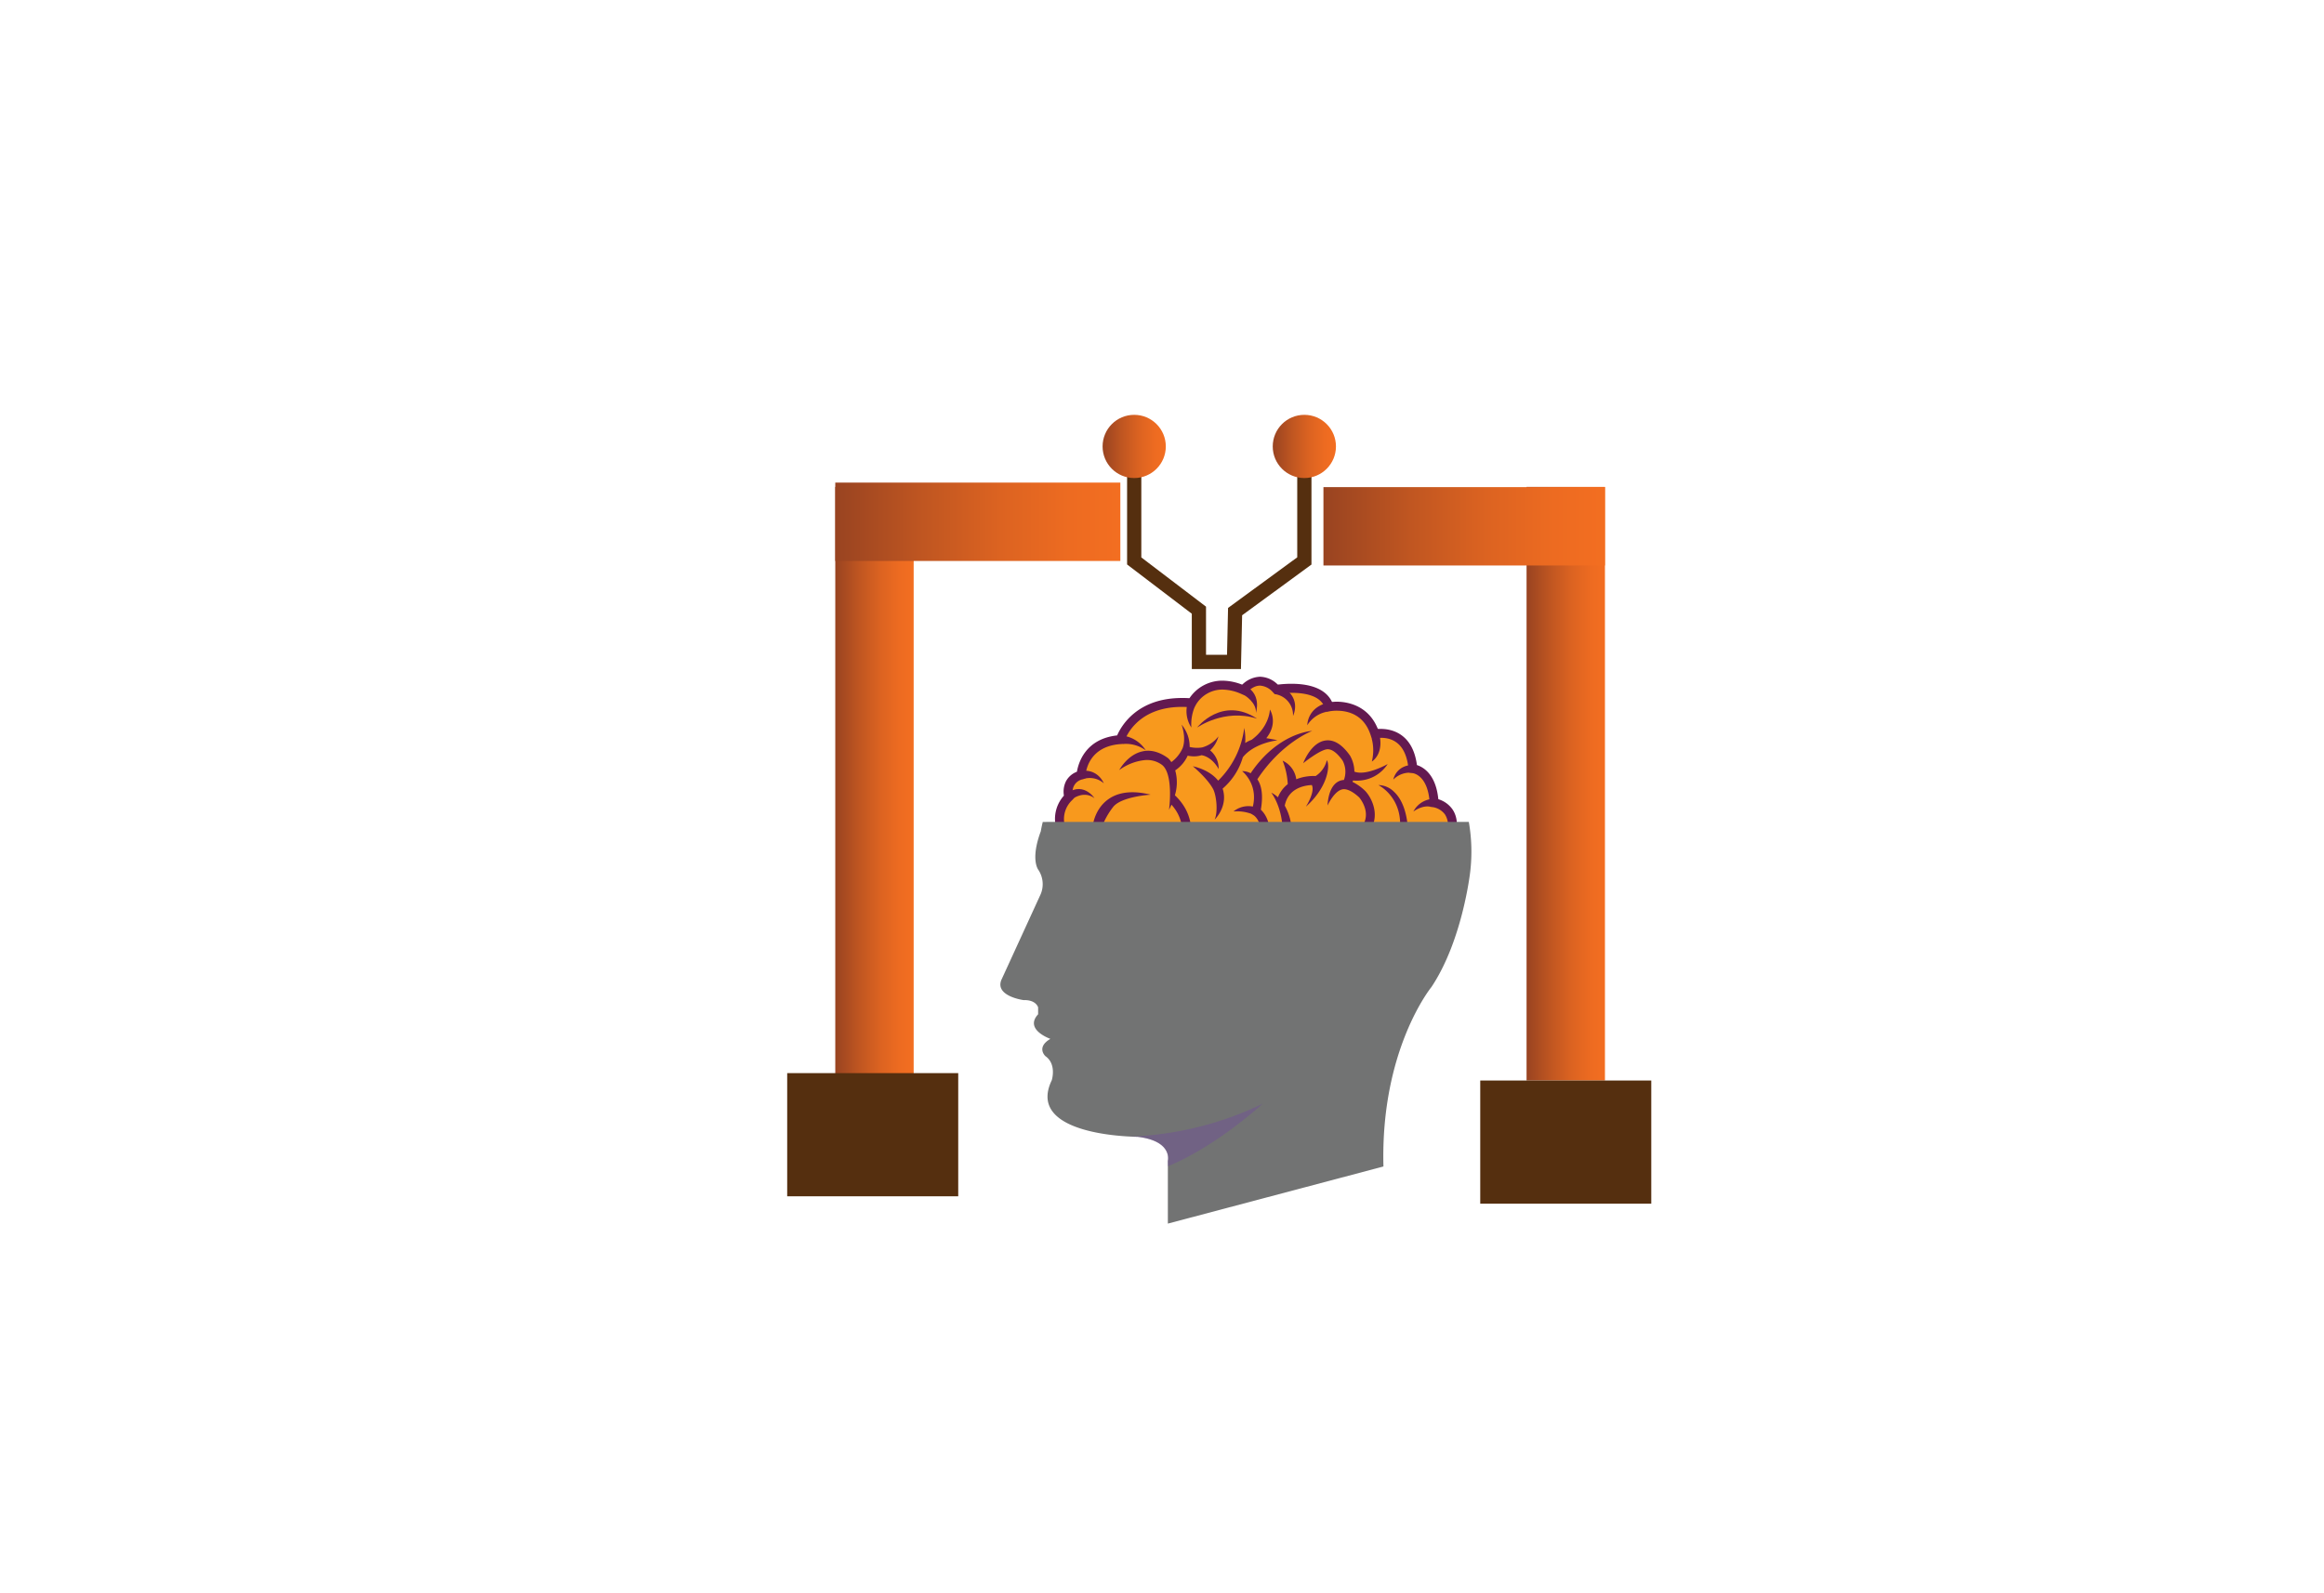 <svg xmlns="http://www.w3.org/2000/svg" xmlns:xlink="http://www.w3.org/1999/xlink" viewBox="0 0 816.8 560.04"><defs><style>.cls-1{isolation:isolate;}.cls-2{fill:#f8991d;}.cls-3{fill:#631950;}.cls-4{fill:#727373;}.cls-5{fill:#71499d;opacity:0.4;mix-blend-mode:multiply;}.cls-6{fill:url(#linear-gradient);}.cls-7{fill:url(#linear-gradient-2);}.cls-8{fill:url(#linear-gradient-3);}.cls-9{fill:url(#linear-gradient-4);}.cls-10{fill:#552f0f;}.cls-11{fill:none;stroke:#552f0f;stroke-miterlimit:10;stroke-width:5px;}.cls-12{fill:url(#linear-gradient-5);}.cls-13{fill:url(#linear-gradient-6);}</style><linearGradient id="linear-gradient" x1="536.53" y1="275.5" x2="564.08" y2="275.5" gradientUnits="userSpaceOnUse"><stop offset="0" stop-color="#984321"/><stop offset="0.01" stop-color="#9a4421"/><stop offset="0.31" stop-color="#c05621"/><stop offset="0.58" stop-color="#dc6321"/><stop offset="0.82" stop-color="#ed6b21"/><stop offset="1" stop-color="#f36e21"/></linearGradient><linearGradient id="linear-gradient-2" x1="465.15" y1="185.02" x2="564.08" y2="185.02" gradientTransform="translate(699.63 -329.59) rotate(90)" xlink:href="#linear-gradient"/><linearGradient id="linear-gradient-3" x1="293.57" y1="275.5" x2="321.13" y2="275.5" xlink:href="#linear-gradient"/><linearGradient id="linear-gradient-4" x1="293.57" y1="183.42" x2="393.76" y2="183.42" gradientTransform="translate(527.09 -160.25) rotate(90)" xlink:href="#linear-gradient"/><linearGradient id="linear-gradient-5" x1="387.52" y1="156.94" x2="409.75" y2="156.94" xlink:href="#linear-gradient"/><linearGradient id="linear-gradient-6" x1="447.32" y1="156.94" x2="469.55" y2="156.94" xlink:href="#linear-gradient"/></defs><g class="cls-1"><g id="Layer_1" data-name="Layer 1"><path class="cls-2" d="M504,282.2c-.68-11.55-7.47-12-7.47-12C495.21,255.25,483.2,258,483.2,258c-3.85-12-16.08-9.51-16.08-9.51-2.71-8.83-18.57-6.11-18.57-6.11-6.34-6.57-11.55.22-11.55.22-12.91-5.66-18.11,4.53-18.11,4.53C398.05,245.28,393.75,260,393.75,260c-13.36.91-13.82,12.46-13.82,12.46-6.11,1.81-4.3,7.7-4.3,7.7a10.7,10.7,0,0,0-2,12.68H510.15C512.19,283.33,504,282.2,504,282.2Z"/><path class="cls-3" d="M511.43,294.41H372.69l-.46-.77a12.24,12.24,0,0,1,1.7-13.95,8.24,8.24,0,0,1,.74-5.09,7.22,7.22,0,0,1,3.83-3.3c.51-3.07,2.94-11.55,14.14-12.78,1.41-3.27,7-13.15,22.79-13.15.85,0,1.73,0,2.62.08a13.85,13.85,0,0,1,11.6-6.17,19.23,19.23,0,0,1,6.94,1.41,9.33,9.33,0,0,1,6.27-2.79,9.11,9.11,0,0,1,6.24,2.77,38.94,38.94,0,0,1,4.75-.3c7.42,0,12.33,2.2,14.29,6.37.45,0,1-.07,1.62-.07,3.3,0,11.08,1,14.5,9.57.31,0,.68,0,1.08,0,3.36,0,11.15,1.27,12.66,12.71,2.26.72,6.66,3.25,7.52,12a9.45,9.45,0,0,1,4.92,3.49c1.58,2.27,2,5.2,1.25,8.73Zm-136.84-3.14H508.83a7.1,7.1,0,0,0-1-5,6.71,6.71,0,0,0-4-2.49l-1.27-.17-.08-1.29c-.58-9.88-5.81-10.51-6-10.53l-1.3-.13-.14-1.29c-.83-9.09-5.71-11-9.66-11a9.4,9.4,0,0,0-1.8.16l-1.39.3-.44-1.36c-2.29-7.13-7.76-8.63-11.95-8.63a14,14,0,0,0-2.33.18l-1.39.28-.42-1.35c-1.37-4.47-7.16-5.4-11.77-5.4a32.8,32.8,0,0,0-5,.37L448,244l-.58-.6a6.53,6.53,0,0,0-4.56-2.38c-2.64,0-4.59,2.45-4.61,2.47l-.75,1-1.13-.5a17,17,0,0,0-6.72-1.58,10.78,10.78,0,0,0-9.37,5.4l-.48.92-1.05-.08c-1.13-.1-2.25-.15-3.32-.15-16.5,0-20.14,11.81-20.17,11.93L395,261.5l-1.1.07c-11.81.8-12.33,10.54-12.35,10.95l0,1.13-1.08.32a4.38,4.38,0,0,0-3.25,5.74l.26.87-.63.67A9.11,9.11,0,0,0,374.59,291.27Z"/><path class="cls-3" d="M392.64,258.52l2.31,3a11.84,11.84,0,0,1,7.76,2.27A11.3,11.3,0,0,0,392.64,258.52Z"/><path class="cls-3" d="M378.5,271.3l3,2.35a7.45,7.45,0,0,1,6.44,1.71S385.7,269.39,378.5,271.3Z"/><path class="cls-3" d="M373.93,279.69l3.46.89s3.7-2.66,7.28,0C384.67,280.58,380.4,274,373.93,279.69Z"/><path class="cls-3" d="M419.8,248.74l-1.75-3.29a10.5,10.5,0,0,0,.67,10.31A15.89,15.89,0,0,1,419.8,248.74Z"/><path class="cls-3" d="M449.1,240.67,448,244a7.43,7.43,0,0,1,6.45,7.67S458.09,244.69,449.1,240.67Z"/><path class="cls-3" d="M459.47,254.93a10.44,10.44,0,0,1,6.57-4.66l2.1-3.53C459.37,248,459.47,254.93,459.47,254.93Z"/><path class="cls-3" d="M484.26,256.24l-2.11,3.56a16.28,16.28,0,0,1,0,7.91S487.18,264.84,484.26,256.24Z"/><path class="cls-3" d="M489.7,274.05a8.11,8.11,0,0,1,5.44-2.42l2.86-2.72C490.66,268.32,489.7,274.05,489.7,274.05Z"/><path class="cls-3" d="M496.75,285.28c3.47-2.39,5.8-1.7,5.8-1.7l3-2.63A8.25,8.25,0,0,0,496.75,285.28Z"/><path class="cls-3" d="M389.36,281.09c-4.94,3.64-5.39,9.7-5.41,10l3.14.21a25.93,25.93,0,0,1,4.16-7.65c2.93-3.68,13.16-4.29,13.16-4.29C398.1,277.79,393,278.39,389.36,281.09Z"/><path class="cls-3" d="M412.93,279.57a15.49,15.49,0,0,0,.11-8.75,12.33,12.33,0,0,0,4.38-5.17,12,12,0,0,0,2.25.24,8.79,8.79,0,0,0,2.64-.41c3.9.68,6,4.88,6,4.88a8.24,8.24,0,0,0-3-6.58,10.34,10.34,0,0,0,2.93-4.93,10.79,10.79,0,0,1-5.69,3.89,11.23,11.23,0,0,1-4.43-.16,12,12,0,0,0-2.85-7.86s1.73,4.48.41,8.19a12.3,12.3,0,0,1-4,5,7.27,7.27,0,0,0-1.11-1.36l-.14-.11c-3.07-2.2-6.12-3-9.08-2.26-5.09,1.2-7.85,6.32-8,6.54a18.52,18.52,0,0,1,8.68-3.48,8.81,8.81,0,0,1,6.43,1.69c4.11,3.36,2.41,15.75,2.41,15.75.32-.62.6-1.22.85-1.81,4.31,4.76,3.71,9.52,3.68,9.74l3.11.47C418.6,292.78,419.58,285.82,412.93,279.57Z"/><path class="cls-3" d="M436.81,266.2c4.14-5.12,12.12-5.94,12.12-5.94-.45-.2-3.2-.66-3.87-.77,4.28-5.36,1.31-10,1.27-10.05s0,5.83-6.4,10.61a11.69,11.69,0,0,0-2.29,1.15,20.2,20.2,0,0,0-.34-5.32,31.28,31.28,0,0,1-9.16,18.55c-3.12-3.94-8.64-5-8.9-5.06,0,0,5.09,4.2,7.12,8,1.08,2,1.84,7.77.54,10.76,0,0,4.85-4.64,2.81-10.9A23,23,0,0,0,436.81,266.2Z"/><path class="cls-3" d="M441.81,252.64c-12.24-8.08-21,3-21.08,3.12S430.16,248.9,441.81,252.64Z"/><path class="cls-3" d="M443.14,284.64c.82-4.74.4-8.32-1.23-10.69,8.6-13.05,19.27-17,19.27-17-.5,0-12.15.81-21.63,14.88a6.09,6.09,0,0,0-3-.75s6.4,4.9,3.37,13.9l-.19,1.08.92.57c.11.08,2.78,1.81,2.47,7.08l3.14.18C446.52,288.64,444.42,285.84,443.14,284.64Z"/><path class="cls-3" d="M476.72,274.42a12.77,12.77,0,0,0,11-5.83s-7.53,4.28-11.7,2.67a11.7,11.7,0,0,0-1.49-5.56l-.06-.09c-2.74-3.89-5.61-5.67-8.53-5.31-5,.63-7.63,7.25-7.92,8,0,0,5.67-4.56,8.31-4.89,2.07-.26,4.15,2,5.54,3.95a8.29,8.29,0,0,1,.46,6.83,4.61,4.61,0,0,0-1.6.37c-3.87,1.63-4.12,7.9-4.14,8.61,0,0,2.34-5.24,5.36-5.71,1.26-.2,3.27.55,5.77,2.87.55.66,5,6.29,0,11.41l2.26,2.19c5.72-5.91,2.54-12.87,0-15.72l-.11-.12a17.59,17.59,0,0,0-4.5-3.22c.06-.17.11-.34.16-.5C475.91,274.4,476.29,274.42,476.72,274.42Z"/><path class="cls-3" d="M489.92,278.31a8,8,0,0,0-5.48-2.33s9.41,4.56,7.38,17.3l3.14-.11C494.71,286.17,493,281.17,489.92,278.31Z"/><path class="cls-3" d="M462.39,272.81a16.34,16.34,0,0,0-6.8,1.13,8.43,8.43,0,0,0-4.8-6.54,25.78,25.78,0,0,1,1.81,8.26,10.86,10.86,0,0,0-3.45,4.62,9.78,9.78,0,0,0-2.35-1.64s4.36,5.5,4,15.1l3.14.11a18.84,18.84,0,0,0-2.4-10.62c1.2-6.09,6.74-7.13,9.52-7.26,1.23,2.46-2.09,7.61-2.09,7.61,7.9-7,8.55-14.71,7.36-16.34A9.19,9.19,0,0,1,462.39,272.81Z"/><path class="cls-3" d="M433.53,285.26a14.72,14.72,0,0,1,6.16.79l3.45-1.41A8.26,8.26,0,0,0,433.53,285.26Z"/><path class="cls-4" d="M366.49,288.94c-.5,2.07-.69,3.29-.69,3.29-3.78,10.12-.81,13.62-.81,13.62a9.09,9.09,0,0,1,.54,9L351.9,344.57c-2.16,5.67,7.83,7,7.83,7,4.45-.14,5.13,2.56,5.13,2.56v2.43c-5,5.4,4.31,8.64,4.31,8.64-5.12,3-1.75,6.07-1.75,6.07,4.05,2.83,2.23,8.49,2.23,8.49-9.56,19.86,30.15,19.86,30.15,19.86,12.5,1.47,10.66,8.46,10.66,8.46v22.06l75.77-20.08c-1.09-41.17,16.88-63.1,16.88-63.1,11-16.51,13.63-40.62,13.63-40.62a60.31,60.31,0,0,0-.51-17.42Z"/><path class="cls-5" d="M410.46,410c17.36-7.18,33.33-22,33.33-22A116.71,116.71,0,0,1,397,399.55c1.71.09,2.76.09,2.76.09,12.5,1.47,10.66,8.46,10.66,8.46Z"/><path class="cls-3" d="M436.59,240.67l.91,3.81s4.16,2.5,3.92,6.11C441.42,250.59,443.83,243.28,436.59,240.67Z"/><rect class="cls-6" x="536.53" y="171.16" width="27.55" height="208.68"/><rect class="cls-7" x="500.84" y="135.55" width="27.55" height="98.94" transform="translate(329.59 699.63) rotate(-90)"/><rect class="cls-8" x="293.57" y="171.16" width="27.55" height="208.68"/><rect class="cls-9" x="329.89" y="133.32" width="27.55" height="100.19" transform="translate(160.25 527.09) rotate(-90)"/><rect class="cls-10" x="276.67" y="377.24" width="60.11" height="43.3"/><rect class="cls-10" x="520.25" y="379.84" width="60.11" height="43.3"/><polyline class="cls-11" points="398.63 165.69 398.63 197.19 421.37 214.5 421.38 232.69 433.7 232.69 434.09 215 458.43 197.19 458.43 165.69"/><circle class="cls-12" cx="398.63" cy="156.94" r="11.11"/><circle class="cls-13" cx="458.43" cy="156.94" r="11.11"/></g></g></svg>